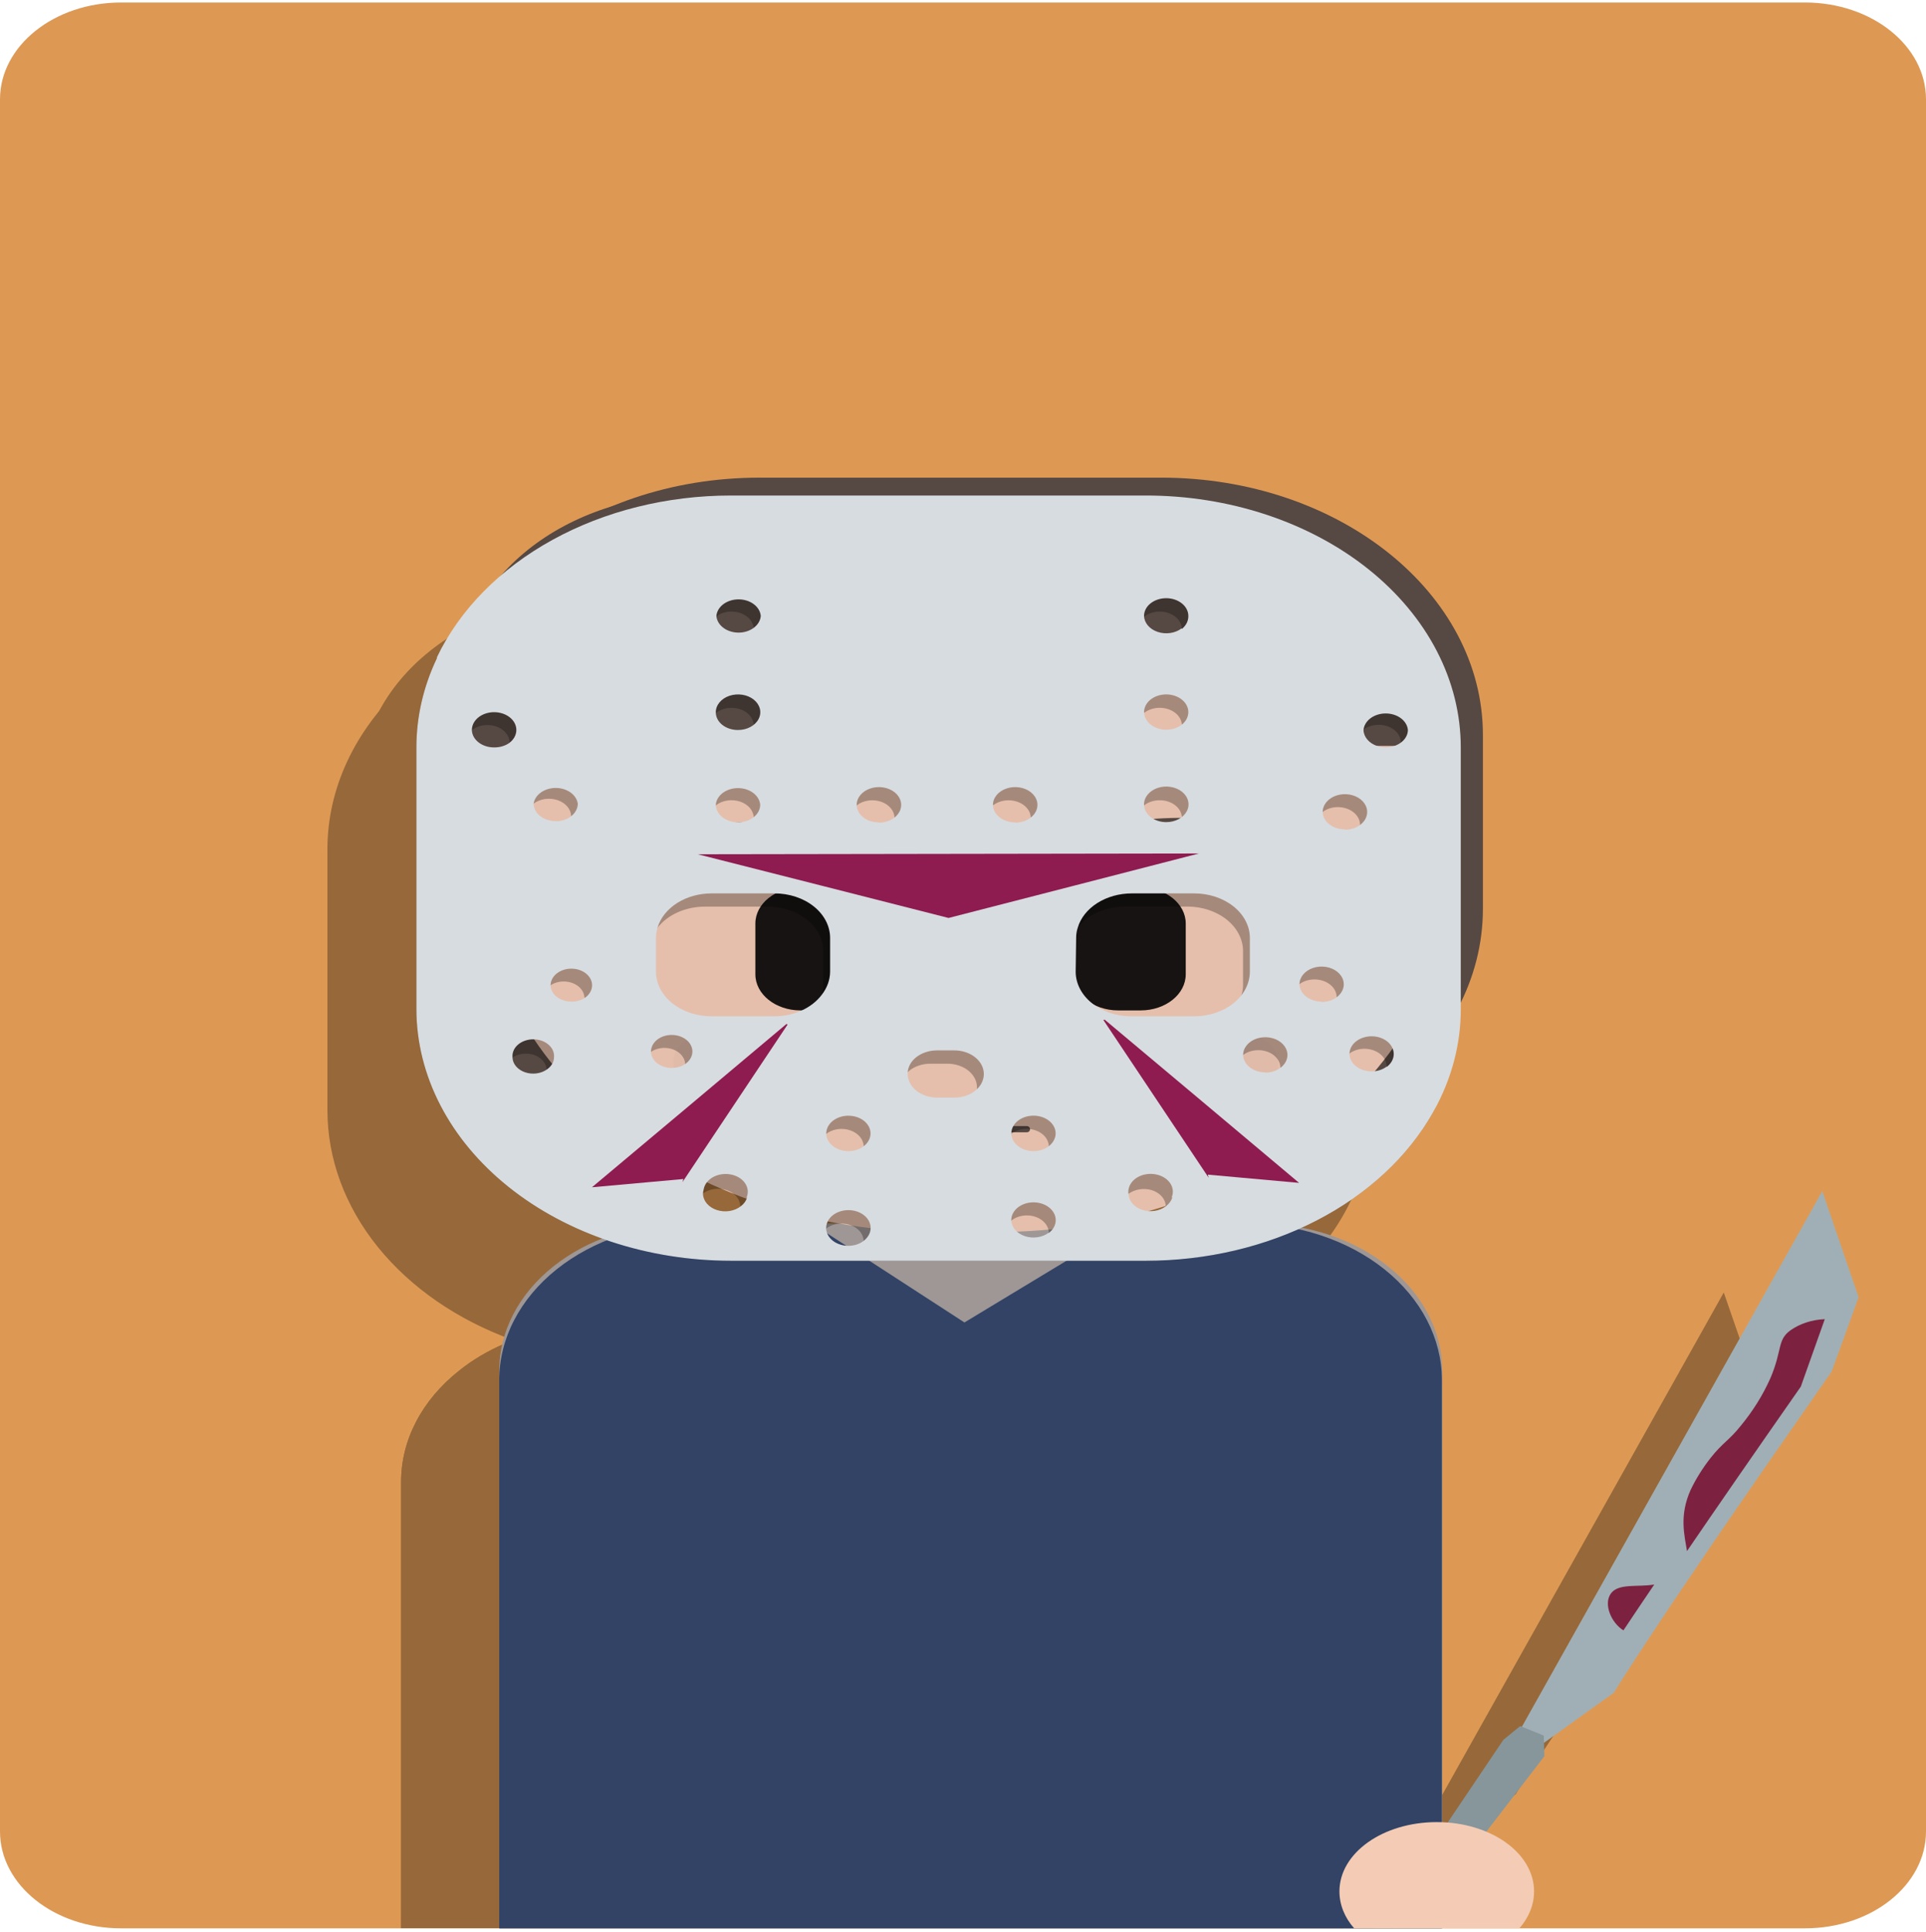 <svg width="312" height="313" viewBox="0 0 312 313" fill="none" xmlns="http://www.w3.org/2000/svg">
<g clip-path="url(#clip0_1305_228)">
<path d="M292.391 0.404H19.609C8.779 0.404 0 7.428 0 16.092V296.717C0 305.381 8.779 312.404 19.609 312.404H292.391C303.221 312.404 312 305.381 312 296.717V16.092C312 7.428 303.221 0.404 292.391 0.404Z" fill="#DD9954"/>
<g opacity="0.32">
<path d="M217.682 240.02V312.404H64.974V240.02C64.978 236.685 65.806 233.383 67.413 230.305C69.019 227.227 71.372 224.434 74.334 222.087C76.49 220.35 78.955 218.878 81.65 217.719C82.134 217.506 82.633 217.294 83.21 217.107C83.62 216.933 84.042 216.779 84.474 216.645C88.37 215.318 92.563 214.638 96.798 214.649H185.952C189.169 214.642 192.369 215.033 195.437 215.809C196.408 216.043 197.361 216.322 198.292 216.645C199.244 216.958 200.171 217.316 201.068 217.719C206.089 219.897 210.283 223.118 213.207 227.043C216.131 230.968 217.677 235.451 217.682 240.02Z" fill="black"/>
<path d="M217.682 240.02V312.404H64.974V240.02C64.978 236.685 65.806 233.383 67.413 230.305C69.019 227.227 71.372 224.434 74.334 222.087C76.49 220.35 78.955 218.878 81.65 217.719C82.134 217.506 82.633 217.294 83.21 217.107C83.62 216.933 84.042 216.779 84.474 216.645C88.37 215.318 92.563 214.638 96.798 214.649H115.612L116.922 215.497L124.925 220.689L140.306 230.673L156.858 220.689L164.346 216.159L166.858 214.649H185.952C189.169 214.642 192.369 215.033 195.437 215.809C196.408 216.043 197.361 216.322 198.292 216.645C199.244 216.958 200.171 217.316 201.068 217.719C206.089 219.897 210.283 223.118 213.207 227.043C216.131 230.968 217.677 235.451 217.682 240.02Z" fill="black"/>
<path d="M172.193 93.792H107.156C78.363 93.792 55.021 112.466 55.021 135.5V163.618C55.021 186.653 78.363 205.326 107.156 205.326H172.193C200.986 205.326 224.328 186.653 224.328 163.618V135.5C224.328 112.466 200.986 93.792 172.193 93.792Z" fill="black"/>
<path d="M116.314 100.432H164.954C179.435 100.432 193.323 105.034 203.562 113.225C213.802 121.417 219.554 132.527 219.554 144.112V156.716C219.554 172.442 211.746 187.523 197.846 198.643C183.947 209.762 165.095 216.009 145.439 216.009H135.907C116.251 216.009 97.399 209.762 83.5 198.643C69.6 187.523 61.792 172.442 61.792 156.716V144.112C61.792 132.538 67.533 121.437 77.756 113.247C87.979 105.057 101.846 100.448 116.314 100.432Z" fill="black"/>
<path d="M117.421 160.186H113.771C109.739 160.186 106.47 162.801 106.47 166.026V174.263C106.47 177.489 109.739 180.104 113.771 180.104H117.421C121.453 180.104 124.722 177.489 124.722 174.263V166.026C124.722 162.801 121.453 160.186 117.421 160.186Z" fill="black"/>
<path d="M168.87 160.186H165.22C161.187 160.186 157.919 162.801 157.919 166.026V174.263C157.919 177.489 161.187 180.104 165.22 180.104H168.87C172.902 180.104 176.171 177.489 176.171 174.263V166.026C176.171 162.801 172.902 160.186 168.87 160.186Z" fill="black"/>
<path d="M111.088 184.085H98.545C95.59 184.085 93.194 186.002 93.194 188.366V190.425C93.194 192.789 95.59 194.706 98.545 194.706H111.088C114.043 194.706 116.438 192.789 116.438 190.425V188.366C116.438 186.002 114.043 184.085 111.088 184.085Z" fill="black"/>
<path d="M185.78 184.085H173.238C170.283 184.085 167.887 186.002 167.887 188.366V190.425C167.887 192.789 170.283 194.706 173.238 194.706H185.78C188.736 194.706 191.131 192.789 191.131 190.425V188.366C191.131 186.002 188.736 184.085 185.78 184.085Z" fill="black"/>
<path d="M116.438 154.208C113.151 153.726 109.812 153.504 106.47 153.546C103.686 153.592 100.911 153.813 98.171 154.208C97.545 154.168 96.961 153.941 96.535 153.572C96.109 153.203 95.872 152.72 95.872 152.217C95.872 151.715 96.109 151.231 96.535 150.862C96.961 150.493 97.545 150.266 98.171 150.227C101.458 149.744 104.797 149.523 108.139 149.565C110.924 149.599 113.7 149.821 116.438 150.227C117.064 150.266 117.648 150.493 118.075 150.862C118.501 151.231 118.737 151.715 118.737 152.217C118.737 152.72 118.501 153.203 118.075 153.572C117.648 153.941 117.064 154.168 116.438 154.208Z" fill="black"/>
<path d="M184.61 153.571C181.323 153.089 177.984 152.868 174.642 152.91C171.857 152.943 169.081 153.165 166.343 153.571C165.717 153.532 165.133 153.305 164.707 152.936C164.281 152.567 164.044 152.083 164.044 151.581C164.044 151.079 164.281 150.595 164.707 150.226C165.133 149.857 165.717 149.63 166.343 149.59C169.62 149.105 172.948 148.88 176.28 148.916C179.065 148.95 181.841 149.171 184.579 149.578C185.205 149.618 185.789 149.844 186.215 150.213C186.641 150.582 186.878 151.066 186.878 151.568C186.878 152.071 186.641 152.555 186.215 152.923C185.789 153.292 185.205 153.519 184.579 153.559L184.61 153.571Z" fill="black"/>
<path d="M129.324 137.572H58.328V127.251C58.341 119.077 62.41 111.241 69.641 105.465C76.872 99.689 86.674 96.447 96.892 96.45H167.872V106.771C167.859 114.944 163.792 122.778 156.565 128.553C149.337 134.328 139.539 137.572 129.324 137.572Z" fill="black"/>
<path d="M163.8 96.101H179.072C189.296 96.101 199.101 99.35 206.33 105.133C213.559 110.917 217.62 118.76 217.62 126.939V137.26H202.348C192.138 137.26 182.345 134.02 175.118 128.25C167.891 122.48 163.821 114.652 163.8 106.484V96.101Z" fill="black"/>
<path d="M214.016 115.383C209.395 109.663 203.056 104.961 195.578 101.707C188.101 98.452 179.723 96.748 171.21 96.75H104.13C93.986 96.731 84.068 99.148 75.66 103.689C71.844 105.753 68.388 108.212 65.38 111.002C57.422 118.386 53.043 127.81 53.04 137.56V179.867C53.042 187.727 55.877 195.419 61.206 202.022C66.536 208.625 74.132 213.859 83.086 217.095C89.678 219.463 96.825 220.684 104.052 220.676H171.21C177.911 220.681 184.547 219.629 190.739 217.58C196.931 215.531 202.557 212.525 207.295 208.735C212.033 204.944 215.79 200.443 218.351 195.49C220.913 190.536 222.228 185.227 222.222 179.867V137.56C222.244 129.686 219.392 121.978 214.016 115.383ZM211.427 187.118C211.43 187.686 211.222 188.243 210.829 188.717C210.436 189.191 209.875 189.561 209.219 189.78C208.563 189.998 207.84 190.056 207.143 189.946C206.445 189.836 205.804 189.562 205.302 189.16C204.799 188.758 204.457 188.245 204.319 187.687C204.181 187.129 204.253 186.551 204.527 186.026C204.8 185.501 205.263 185.053 205.855 184.738C206.448 184.424 207.143 184.257 207.854 184.26C208.23 184.261 208.604 184.307 208.962 184.397C209.678 184.586 210.302 184.95 210.744 185.439C211.186 185.927 211.425 186.515 211.427 187.118ZM168.558 209.107C168.78 208.365 169.362 207.723 170.175 207.323C170.988 206.923 171.966 206.797 172.895 206.973C173.621 207.108 174.276 207.421 174.768 207.869C175.26 208.317 175.565 208.876 175.64 209.469C175.717 209.799 175.717 210.138 175.64 210.468C175.532 210.835 175.334 211.182 175.059 211.488C174.783 211.794 174.434 212.053 174.033 212.252C173.632 212.45 173.185 212.583 172.72 212.643C172.254 212.703 171.778 212.689 171.319 212.602C170.584 212.46 169.92 212.143 169.416 211.691C169.024 211.347 168.741 210.933 168.592 210.483C168.443 210.033 168.431 209.562 168.558 209.107ZM64.896 131.844C65.172 131.793 65.455 131.768 65.738 131.769C66.645 131.775 67.514 132.058 68.169 132.56C68.823 133.062 69.213 133.745 69.259 134.469C69.305 135.194 69.004 135.905 68.417 136.457C67.83 137.01 67.001 137.362 66.1 137.442C65.199 137.522 64.294 137.324 63.569 136.888C62.845 136.452 62.356 135.811 62.202 135.097C62.048 134.382 62.241 133.647 62.742 133.043C63.243 132.438 64.013 132.009 64.896 131.844ZM108.872 116.219C108.872 116.786 108.662 117.34 108.269 117.812C107.875 118.284 107.316 118.652 106.661 118.869C106.006 119.087 105.286 119.145 104.59 119.035C103.895 118.925 103.255 118.653 102.753 118.253C102.25 117.853 101.907 117.342 101.767 116.786C101.627 116.23 101.696 115.654 101.965 115.129C102.234 114.604 102.692 114.155 103.28 113.838C103.868 113.521 104.56 113.351 105.269 113.348C106.222 113.348 107.136 113.65 107.811 114.188C108.487 114.726 108.868 115.456 108.872 116.219ZM105.269 128.948C105.979 128.946 106.674 129.112 107.266 129.426C107.859 129.74 108.321 130.187 108.595 130.712C108.869 131.236 108.942 131.813 108.805 132.371C108.669 132.929 108.328 133.441 107.827 133.844C107.326 134.247 106.687 134.521 105.99 134.633C105.294 134.745 104.571 134.689 103.915 134.472C103.258 134.255 102.697 133.887 102.302 133.415C101.907 132.942 101.696 132.387 101.696 131.819C101.696 131.06 102.072 130.331 102.742 129.794C103.411 129.256 104.32 128.952 105.269 128.948ZM174.72 113.348C175.433 113.348 176.131 113.518 176.724 113.835C177.317 114.152 177.778 114.603 178.051 115.131C178.323 115.658 178.393 116.239 178.253 116.798C178.113 117.358 177.768 117.872 177.263 118.274C176.757 118.677 176.113 118.95 175.413 119.06C174.713 119.17 173.988 119.111 173.33 118.891C172.672 118.671 172.11 118.3 171.716 117.824C171.322 117.348 171.113 116.79 171.116 116.219C171.121 115.456 171.502 114.726 172.177 114.188C172.853 113.65 173.767 113.348 174.72 113.348ZM156.64 200.708C156.42 201.45 155.842 202.091 155.031 202.491C154.221 202.892 153.245 203.018 152.318 202.842C151.392 202.667 150.59 202.204 150.09 201.556C149.589 200.908 149.432 200.127 149.651 199.386C149.872 198.644 150.453 198.003 151.264 197.604C152.076 197.205 153.053 197.081 153.98 197.258C154.907 197.435 155.707 197.899 156.206 198.549C156.705 199.198 156.861 199.979 156.64 200.721V200.708ZM78.406 173.315C79.067 173.351 79.701 173.543 80.227 173.866C80.752 174.19 81.146 174.632 81.358 175.135C81.57 175.637 81.591 176.179 81.418 176.692C81.245 177.204 80.885 177.664 80.386 178.013C79.886 178.362 79.268 178.585 78.611 178.653C77.953 178.721 77.284 178.632 76.69 178.396C76.096 178.16 75.602 177.789 75.271 177.329C74.941 176.869 74.788 176.34 74.833 175.811C74.893 175.101 75.303 174.439 75.973 173.971C76.643 173.503 77.518 173.267 78.406 173.315ZM72.166 146.583C72.166 146.014 72.376 145.459 72.771 144.987C73.166 144.514 73.728 144.146 74.384 143.93C75.041 143.713 75.763 143.657 76.459 143.768C77.156 143.88 77.795 144.155 78.296 144.557C78.797 144.96 79.138 145.473 79.275 146.03C79.411 146.588 79.338 147.165 79.064 147.69C78.79 148.214 78.328 148.661 77.736 148.975C77.144 149.289 76.448 149.456 75.738 149.453C75.264 149.456 74.794 149.385 74.355 149.242C73.916 149.099 73.517 148.888 73.181 148.621C72.844 148.354 72.577 148.037 72.395 147.687C72.213 147.337 72.119 146.962 72.119 146.583H72.166ZM97.812 186.756C97.812 187.36 97.559 187.947 97.093 188.422C96.626 188.898 95.974 189.234 95.24 189.377C94.506 189.52 93.733 189.461 93.046 189.211C92.359 188.961 91.796 188.533 91.449 187.996C91.102 187.459 90.991 186.845 91.133 186.251C91.275 185.657 91.662 185.119 92.232 184.723C92.802 184.327 93.522 184.095 94.277 184.065C95.031 184.036 95.776 184.21 96.392 184.559C96.832 184.807 97.19 185.137 97.437 185.519C97.684 185.901 97.813 186.325 97.812 186.756ZM111.119 181.065H100.963C98.576 181.065 96.285 180.309 94.593 178.962C92.9 177.615 91.943 175.786 91.931 173.876V168.41C91.931 166.494 92.882 164.656 94.576 163.301C96.27 161.946 98.568 161.184 100.963 161.184H111.119C113.5 161.194 115.78 161.954 117.465 163.3C119.15 164.645 120.104 166.468 120.12 168.373V173.876C120.112 175.146 119.685 176.392 118.883 177.488C118.08 178.583 116.93 179.49 115.549 180.116C114.203 180.739 112.674 181.066 111.119 181.065ZM101.759 146.82C101.767 146.291 101.958 145.775 102.309 145.328C102.661 144.881 103.16 144.52 103.752 144.285C104.344 144.05 105.005 143.95 105.663 143.997C106.321 144.044 106.95 144.234 107.481 144.549C108.012 144.863 108.424 145.289 108.672 145.778C108.92 146.268 108.994 146.803 108.886 147.324C108.779 147.846 108.493 148.333 108.061 148.733C107.629 149.133 107.068 149.429 106.439 149.59C106.118 149.656 105.787 149.689 105.456 149.69C105.217 149.704 104.977 149.704 104.738 149.69C103.886 149.583 103.11 149.234 102.551 148.707C101.993 148.18 101.69 147.51 101.696 146.82H101.759ZM171.116 146.82C171.177 146.09 171.582 145.405 172.249 144.905C172.917 144.405 173.798 144.126 174.712 144.126C175.627 144.126 176.507 144.405 177.175 144.905C177.843 145.405 178.248 146.09 178.308 146.82C178.311 147.218 178.208 147.611 178.006 147.975C177.805 148.339 177.509 148.664 177.138 148.929C176.486 149.424 175.619 149.697 174.72 149.69C173.861 149.698 173.029 149.454 172.38 149.004C171.971 148.741 171.64 148.408 171.411 148.031C171.182 147.653 171.06 147.24 171.054 146.82H171.116ZM171.116 131.844C171.113 131.273 171.322 130.714 171.716 130.239C172.11 129.763 172.672 129.392 173.33 129.171C173.988 128.951 174.713 128.892 175.413 129.002C176.113 129.112 176.757 129.386 177.263 129.788C177.768 130.191 178.113 130.705 178.253 131.264C178.393 131.824 178.323 132.404 178.051 132.932C177.778 133.459 177.317 133.91 176.724 134.227C176.131 134.545 175.433 134.714 174.72 134.714C174.24 134.723 173.762 134.654 173.316 134.512C172.869 134.37 172.463 134.157 172.121 133.887C171.779 133.617 171.509 133.295 171.325 132.94C171.142 132.584 171.05 132.203 171.054 131.819L171.116 131.844ZM150.166 149.69C149.456 149.69 148.762 149.522 148.172 149.206C147.582 148.891 147.122 148.443 146.851 147.918C146.579 147.394 146.508 146.817 146.647 146.26C146.785 145.703 147.127 145.192 147.629 144.79C148.13 144.389 148.77 144.115 149.466 144.005C150.162 143.894 150.883 143.951 151.539 144.168C152.194 144.385 152.755 144.753 153.149 145.225C153.543 145.697 153.754 146.252 153.754 146.82C153.756 147.197 153.664 147.571 153.485 147.92C153.305 148.269 153.041 148.586 152.707 148.853C152.374 149.12 151.977 149.331 151.541 149.475C151.105 149.619 150.637 149.692 150.166 149.69ZM131.68 146.82C131.68 147.387 131.469 147.942 131.075 148.414C130.681 148.886 130.12 149.254 129.465 149.472C128.809 149.689 128.088 149.746 127.392 149.635C126.696 149.524 126.056 149.251 125.555 148.849C125.053 148.448 124.711 147.937 124.573 147.38C124.434 146.823 124.505 146.246 124.777 145.721C125.048 145.197 125.508 144.749 126.098 144.433C126.688 144.118 127.382 143.949 128.092 143.949C128.563 143.948 129.031 144.021 129.467 144.164C129.903 144.308 130.3 144.52 130.633 144.786C130.967 145.053 131.231 145.37 131.411 145.719C131.59 146.068 131.682 146.442 131.68 146.82ZM119.605 199.373C119.767 198.817 120.132 198.312 120.653 197.922C121.174 197.532 121.829 197.274 122.533 197.182C123.238 197.09 123.96 197.167 124.61 197.404C125.259 197.641 125.806 198.027 126.181 198.513C126.556 198.998 126.742 199.563 126.716 200.133C126.69 200.704 126.452 201.255 126.033 201.718C125.615 202.18 125.034 202.533 124.364 202.731C123.695 202.929 122.967 202.963 122.273 202.83C121.813 202.745 121.378 202.588 120.995 202.367C120.611 202.147 120.286 201.868 120.037 201.547C119.789 201.225 119.623 200.868 119.549 200.495C119.475 200.121 119.494 199.74 119.605 199.373ZM134.16 187.704C135.064 186.995 136.279 186.596 137.545 186.594H140.322C141.584 186.6 142.792 187.005 143.683 187.72C144.574 188.435 145.076 189.403 145.08 190.412C145.08 191.429 144.575 192.403 143.677 193.122C142.779 193.84 141.561 194.244 140.291 194.244H137.483C136.545 194.228 135.633 193.993 134.86 193.567C134.087 193.141 133.486 192.544 133.133 191.848C132.78 191.153 132.689 190.39 132.871 189.653C133.054 188.917 133.502 188.239 134.16 187.704ZM159.978 173.876V168.41C159.982 166.495 160.935 164.659 162.628 163.304C164.321 161.95 166.616 161.188 169.01 161.184H179.166C181.56 161.188 183.855 161.95 185.548 163.304C187.241 164.659 188.194 166.495 188.198 168.41V173.876C188.198 175.793 187.247 177.631 185.553 178.986C183.859 180.341 181.562 181.102 179.166 181.102H169.01C167.357 181.106 165.736 180.738 164.33 180.042C163.002 179.402 161.902 178.498 161.14 177.417C160.377 176.337 159.977 175.117 159.978 173.876ZM187.028 187.317C187.02 186.848 187.158 186.383 187.43 185.967C187.703 185.551 188.101 185.196 188.588 184.934C189.166 184.614 189.852 184.444 190.554 184.447C191.467 184.441 192.349 184.714 193.019 185.21C193.689 185.707 194.098 186.388 194.161 187.117C194.225 187.846 193.939 188.567 193.361 189.133C192.784 189.698 191.958 190.067 191.053 190.163H190.554C189.611 190.15 188.712 189.84 188.052 189.3C187.392 188.761 187.024 188.035 187.028 187.28V187.317ZM196.186 175.861C196.189 175.295 196.401 174.744 196.796 174.275C197.191 173.806 197.751 173.442 198.405 173.228C199.059 173.014 199.778 172.96 200.47 173.073C201.163 173.185 201.798 173.46 202.295 173.861C202.792 174.263 203.13 174.773 203.265 175.328C203.4 175.883 203.326 176.457 203.052 176.978C202.779 177.5 202.319 177.944 201.73 178.256C201.141 178.568 200.449 178.734 199.742 178.731C199.269 178.73 198.801 178.653 198.366 178.505C197.93 178.358 197.535 178.143 197.204 177.872C196.873 177.602 196.613 177.281 196.438 176.929C196.263 176.578 196.177 176.202 196.186 175.823V175.861ZM199.914 147.955C199.908 147.384 200.114 146.823 200.507 146.346C200.9 145.868 201.462 145.495 202.12 145.273C202.779 145.051 203.506 144.991 204.207 145.101C204.909 145.21 205.554 145.484 206.06 145.888C206.567 146.291 206.912 146.806 207.051 147.367C207.191 147.927 207.12 148.509 206.845 149.037C206.571 149.565 206.107 150.015 205.512 150.332C204.916 150.648 204.217 150.816 203.502 150.813C203.028 150.813 202.559 150.738 202.122 150.593C201.684 150.447 201.287 150.233 200.954 149.964C200.62 149.695 200.357 149.375 200.178 149.024C200 148.673 199.91 148.297 199.914 147.918V147.955ZM206.56 134.677C206.556 134.158 206.728 133.648 207.058 133.202C207.388 132.755 207.863 132.388 208.432 132.14C209.002 131.892 209.645 131.772 210.293 131.793C210.941 131.814 211.569 131.975 212.112 132.259C212.654 132.543 213.091 132.94 213.374 133.406C213.658 133.873 213.778 134.392 213.722 134.909C213.666 135.425 213.436 135.921 213.057 136.341C212.678 136.762 212.163 137.092 211.567 137.298C211.117 137.454 210.631 137.534 210.14 137.534C209.649 137.534 209.163 137.454 208.712 137.298C208.066 137.074 207.517 136.702 207.134 136.229C206.751 135.756 206.551 135.203 206.56 134.639V134.677ZM68.64 187.679C68.64 186.966 68.993 186.283 69.621 185.778C70.25 185.272 71.103 184.987 71.994 184.984C72.248 184.965 72.504 184.965 72.758 184.984C73.5 185.124 74.16 185.46 74.633 185.938C75.106 186.416 75.363 187.007 75.364 187.617C75.362 187.806 75.335 187.994 75.286 188.178C75.125 188.837 74.662 189.424 73.987 189.823C73.313 190.222 72.475 190.404 71.641 190.334C70.807 190.263 70.036 189.945 69.48 189.442C68.924 188.939 68.625 188.288 68.64 187.617V187.679ZM106.642 210.43C106.422 211.172 105.844 211.813 105.033 212.213C104.223 212.614 103.247 212.74 102.32 212.564C101.394 212.389 100.592 211.926 100.092 211.278C99.591 210.63 99.433 209.849 99.653 209.107C99.85 208.445 100.33 207.858 101.01 207.448C101.428 207.201 101.909 207.031 102.418 206.949C102.928 206.867 103.453 206.875 103.958 206.973C104.769 207.123 105.489 207.494 105.996 208.023C106.503 208.551 106.764 209.203 106.735 209.869C106.735 210.057 106.719 210.244 106.688 210.43H106.642ZM123.053 218.243C122.579 218.244 122.109 218.171 121.671 218.027C121.233 217.882 120.835 217.67 120.5 217.402C120.165 217.134 119.9 216.816 119.719 216.465C119.539 216.115 119.447 215.739 119.449 215.36C119.443 215.115 119.485 214.871 119.574 214.636C119.697 214.339 119.882 214.061 120.12 213.812C120.504 213.352 121.046 212.991 121.681 212.77C122.315 212.55 123.016 212.48 123.698 212.57C124.381 212.659 125.017 212.904 125.531 213.275C126.044 213.646 126.413 214.127 126.594 214.661C126.643 214.774 126.675 214.891 126.688 215.01C126.696 215.135 126.696 215.26 126.688 215.385C126.683 216.144 126.304 216.871 125.631 217.406C124.959 217.942 124.049 218.243 123.1 218.243H123.053ZM153.036 216.92C152.408 216.927 151.789 216.801 151.242 216.556C150.694 216.31 150.237 215.954 149.916 215.522C149.702 215.25 149.549 214.95 149.464 214.636C149.448 214.437 149.448 214.237 149.464 214.037C149.464 213.276 149.842 212.546 150.515 212.007C151.187 211.469 152.1 211.167 153.052 211.167C154.003 211.167 154.916 211.469 155.589 212.007C156.262 212.546 156.64 213.276 156.64 214.037C156.655 214.237 156.655 214.437 156.64 214.636C156.467 215.287 156.019 215.869 155.37 216.285C154.722 216.702 153.914 216.926 153.083 216.92H153.036Z" fill="black"/>
<path d="M98.701 154.819L139.292 154.757L179.884 154.695L159.604 159.911L139.324 165.14L119.012 159.974L98.701 154.819Z" fill="black"/>
<path d="M81.557 208.77L97.313 195.542L113.053 182.325L113.256 182.388L96.221 207.934L96.361 207.435L81.557 208.77Z" fill="black"/>
<path d="M196.108 208.047L180.367 194.83L164.611 181.602L164.408 181.676L181.459 207.223L181.319 206.724L196.108 208.047Z" fill="black"/>
<path d="M285.184 226.579L284.903 227.366L280.831 238.598C273 250.004 266.76 258.928 261.877 266.004L258.102 271.57C256.09 274.515 254.389 277.049 252.97 279.208C247.057 288.068 245.544 290.664 245.544 290.664L235.654 297.753L234.234 298.776L225.763 304.842L230.646 296.106L279.24 209.395L285.184 226.579Z" fill="black"/>
<path d="M234.281 300.948L225.467 312.404H218.135L218.65 311.631L227.635 298.289L230.381 296.056L230.63 296.168L234.187 297.603L234.218 298.776L234.281 300.948Z" fill="black"/>
<path d="M222.799 312.404H210.881C212.789 311.843 214.807 311.56 216.84 311.568H217.682H218.65C220.071 311.709 221.465 311.99 222.799 312.404Z" fill="black"/>
<path d="M258.102 271.57C256.09 274.515 254.389 277.049 252.97 279.208C250.895 277.96 249.616 274.777 250.879 273.055C252.143 271.333 255.325 272.032 258.102 271.57Z" fill="black"/>
<path d="M284.903 227.366L280.831 238.598C273 250.004 266.76 258.928 261.877 266.004C261.487 263.433 260.551 260.113 262.486 255.795C263.392 253.947 264.504 252.168 265.808 250.479C267.836 247.87 268.928 247.583 270.785 245.175C272.862 242.695 274.539 240.016 275.777 237.2C277.789 232.483 276.884 230.873 279.084 229.238C280.701 228.103 282.754 227.443 284.903 227.366Z" fill="black"/>
</g>
<path d="M110.76 198.212H203.83C211.736 198.212 219.319 200.725 224.91 205.198C230.5 209.67 233.641 215.737 233.641 222.062V312.404H80.87V222.062C80.87 218.925 81.644 215.818 83.147 212.921C84.65 210.023 86.853 207.391 89.63 205.176C92.406 202.96 95.702 201.205 99.328 200.01C102.954 198.815 106.839 198.204 110.76 198.212Z" fill="#9E9795"/>
<path d="M233.579 223.584V312.404H80.87V223.584C80.874 216.854 84.219 210.401 90.169 205.643C96.12 200.885 104.188 198.212 112.601 198.212H131.508L132.834 199.061L156.234 214.249L180.258 199.722L182.77 198.212H201.864C210.274 198.216 218.338 200.89 224.285 205.647C230.232 210.405 233.575 216.856 233.579 223.584Z" fill="#324366"/>
<path d="M188.089 77.381H123.053C94.259 77.381 70.918 96.054 70.918 119.089V147.207C70.918 170.241 94.259 188.915 123.053 188.915H188.089C216.883 188.915 240.224 170.241 240.224 147.207V119.089C240.224 96.054 216.883 77.381 188.089 77.381Z" fill="#564842"/>
<path d="M132.226 84.02H180.866C195.347 84.02 209.235 88.622 219.474 96.814C229.714 105.006 235.466 116.116 235.466 127.7V140.305C235.466 156.031 227.658 171.112 213.758 182.231C199.859 193.351 181.007 199.598 161.351 199.598H151.804C142.065 199.598 132.423 198.062 123.426 195.08C114.43 192.097 106.257 187.725 99.374 182.214C92.491 176.703 87.033 170.16 83.312 162.961C79.591 155.761 77.68 148.046 77.688 140.255V127.7C77.688 116.124 83.432 105.022 93.658 96.832C103.884 88.641 117.756 84.034 132.226 84.02Z" fill="#E5BFAC"/>
<path d="M133.318 143.775H129.667C125.635 143.775 122.366 146.39 122.366 149.615V157.852C122.366 161.078 125.635 163.693 129.667 163.693H133.318C137.35 163.693 140.618 161.078 140.618 157.852V149.615C140.618 146.39 137.35 143.775 133.318 143.775Z" fill="#161312"/>
<path d="M184.782 143.775H181.132C177.099 143.775 173.831 146.39 173.831 149.615V157.852C173.831 161.078 177.099 163.693 181.132 163.693H184.782C188.814 163.693 192.083 161.078 192.083 157.852V149.615C192.083 146.39 188.814 143.775 184.782 143.775Z" fill="#161312"/>
<path d="M126.984 167.674H114.442C111.486 167.674 109.091 169.59 109.091 171.954V174.014C109.091 176.378 111.486 178.294 114.442 178.294H126.984C129.939 178.294 132.335 176.378 132.335 174.014V171.954C132.335 169.59 129.939 167.674 126.984 167.674Z" fill="#E0BBA9"/>
<path d="M201.677 167.674H189.134C186.179 167.674 183.784 169.59 183.784 171.954V174.014C183.784 176.378 186.179 178.294 189.134 178.294H201.677C204.632 178.294 207.028 176.378 207.028 174.014V171.954C207.028 169.59 204.632 167.674 201.677 167.674Z" fill="#E0BBA9"/>
<path d="M148.091 182.937H166.358" stroke="#564842" stroke-miterlimit="10" stroke-linecap="round"/>
<path d="M132.335 137.797C129.049 137.302 125.709 137.08 122.366 137.135C119.582 137.169 116.805 137.39 114.067 137.797C113.441 137.757 112.857 137.53 112.431 137.161C112.005 136.792 111.768 136.308 111.768 135.806C111.768 135.304 112.005 134.82 112.431 134.451C112.857 134.082 113.441 133.855 114.067 133.816C117.353 133.322 120.693 133.096 124.036 133.142C126.82 133.185 129.596 133.41 132.335 133.816C132.961 133.855 133.545 134.082 133.971 134.451C134.397 134.82 134.634 135.304 134.634 135.806C134.634 136.308 134.397 136.792 133.971 137.161C133.545 137.53 132.961 137.757 132.335 137.797Z" fill="#564842"/>
<path d="M200.507 137.148C197.219 136.665 193.88 136.444 190.538 136.486C187.755 136.532 184.98 136.753 182.239 137.148C181.613 137.108 181.029 136.881 180.603 136.512C180.177 136.143 179.94 135.66 179.94 135.157C179.94 134.655 180.177 134.171 180.603 133.802C181.029 133.433 181.613 133.206 182.239 133.167C185.527 132.684 188.866 132.463 192.208 132.505C194.992 132.539 197.769 132.76 200.507 133.167C201.133 133.206 201.717 133.433 202.143 133.802C202.569 134.171 202.806 134.655 202.806 135.157C202.806 135.66 202.569 136.143 202.143 136.512C201.717 136.881 201.133 137.108 200.507 137.148Z" fill="#564842"/>
<path d="M145.236 121.198H74.24V110.877C74.238 106.827 75.234 102.815 77.17 99.072C79.106 95.329 81.945 91.928 85.525 89.064C89.105 86.199 93.355 83.926 98.033 82.376C102.711 80.825 107.725 80.027 112.788 80.027H183.784V90.348C183.786 94.399 182.79 98.41 180.854 102.153C178.918 105.896 176.078 109.297 172.499 112.162C168.919 115.027 164.669 117.299 159.991 118.85C155.313 120.4 150.299 121.198 145.236 121.198Z" fill="#564842"/>
<path d="M179.759 79.677H195C200.062 79.677 205.075 80.475 209.752 82.025C214.428 83.575 218.678 85.846 222.257 88.71C225.837 91.573 228.676 94.973 230.613 98.714C232.551 102.456 233.548 106.466 233.548 110.515V120.836H218.275C208.052 120.836 198.247 117.587 191.018 111.804C183.789 106.021 179.728 98.177 179.728 89.998V79.677H179.759Z" fill="#564842"/>
<g opacity="0.28">
<path d="M184.439 82.473H117.265C107.45 82.473 97.844 84.739 89.598 88.998C81.352 93.257 74.817 99.328 70.777 106.484C70.771 106.534 70.771 106.584 70.777 106.634C68.571 111.265 67.445 116.18 67.454 121.136V163.456C67.459 174.275 72.833 184.65 82.395 192.3C91.958 199.95 104.927 204.249 118.451 204.253H185.624C195.441 204.252 205.049 201.986 213.298 197.727C221.546 193.468 228.084 187.397 232.128 180.241C232.161 180.194 232.187 180.143 232.206 180.091C234.412 175.461 235.539 170.545 235.529 165.59V123.27C235.527 117.907 234.203 112.596 231.634 107.642C229.064 102.688 225.3 98.188 220.555 94.399C215.81 90.61 210.178 87.607 203.981 85.56C197.784 83.514 191.143 82.465 184.439 82.473ZM214.25 131.557C214.911 131.044 215.795 130.758 216.715 130.758C217.658 130.758 218.563 131.053 219.236 131.58C219.91 132.107 220.298 132.825 220.319 133.578C220.319 134.053 220.173 134.521 219.892 134.939C219.611 135.357 219.205 135.713 218.71 135.975C218.214 136.237 217.646 136.397 217.055 136.44C216.464 136.482 215.868 136.407 215.323 136.221C214.777 136.035 214.297 135.743 213.927 135.372C213.556 135.001 213.307 134.562 213.201 134.095C213.094 133.628 213.135 133.147 213.318 132.695C213.501 132.243 213.822 131.835 214.25 131.507V131.557ZM203.845 170.132C204.781 170.135 205.678 170.431 206.345 170.955C207.012 171.48 207.397 172.192 207.418 172.94V173.003C207.418 173.571 207.207 174.126 206.812 174.599C206.417 175.071 205.856 175.439 205.199 175.656C204.543 175.873 203.82 175.929 203.124 175.817C202.427 175.705 201.788 175.431 201.287 175.028C200.786 174.625 200.445 174.113 200.309 173.555C200.172 172.997 200.245 172.42 200.519 171.896C200.793 171.371 201.256 170.924 201.848 170.61C202.44 170.296 203.135 170.13 203.845 170.132ZM167.123 182.962C167.899 183.106 168.594 183.453 169.097 183.948C169.6 184.443 169.882 185.057 169.9 185.695C169.914 185.939 169.883 186.183 169.806 186.419C169.587 187.16 169.008 187.802 168.198 188.202C167.387 188.602 166.412 188.728 165.485 188.553C164.558 188.377 163.756 187.915 163.256 187.266C162.756 186.618 162.598 185.837 162.817 185.096C162.97 184.555 163.324 184.063 163.831 183.686C164.258 183.351 164.784 183.109 165.36 182.982C165.936 182.855 166.542 182.848 167.123 182.962ZM185.39 99.858C186.063 99.353 186.949 99.072 187.871 99.071C188.812 99.071 189.715 99.367 190.386 99.894C191.057 100.422 191.442 101.139 191.459 101.892C191.463 102.371 191.317 102.843 191.036 103.265C190.755 103.688 190.347 104.048 189.848 104.313C189.349 104.577 188.776 104.739 188.18 104.782C187.584 104.825 186.984 104.749 186.434 104.56C185.884 104.371 185.401 104.075 185.03 103.7C184.658 103.324 184.41 102.881 184.306 102.409C184.202 101.938 184.247 101.453 184.437 100.999C184.626 100.544 184.954 100.135 185.39 99.808V99.858ZM185.39 115.458C186.063 114.953 186.949 114.672 187.871 114.671C188.809 114.671 189.71 114.965 190.381 115.49C191.051 116.015 191.438 116.729 191.459 117.479C191.463 117.958 191.317 118.43 191.036 118.853C190.755 119.275 190.347 119.635 189.848 119.9C189.349 120.165 188.776 120.326 188.18 120.369C187.584 120.412 186.984 120.336 186.434 120.147C185.884 119.958 185.401 119.663 185.03 119.287C184.658 118.912 184.41 118.468 184.306 117.997C184.202 117.525 184.247 117.04 184.437 116.586C184.626 116.132 184.954 115.723 185.39 115.395V115.458ZM185.39 130.434C186.063 129.929 186.949 129.648 187.871 129.647C188.809 129.647 189.71 129.941 190.381 130.466C191.051 130.991 191.438 131.705 191.459 132.455C191.399 133.185 190.994 133.87 190.326 134.37C189.658 134.87 188.778 135.149 187.863 135.149C186.948 135.149 186.068 134.87 185.4 134.37C184.732 133.87 184.327 133.185 184.267 132.455C184.3 131.698 184.704 130.981 185.39 130.458V130.434ZM160.914 130.434C161.42 130.053 162.053 129.798 162.737 129.699C163.42 129.6 164.124 129.661 164.766 129.874C165.407 130.088 165.957 130.445 166.35 130.903C166.744 131.361 166.963 131.9 166.982 132.455C166.98 132.93 166.831 133.396 166.549 133.813C166.266 134.23 165.859 134.584 165.363 134.845C164.868 135.105 164.299 135.263 163.709 135.305C163.118 135.346 162.524 135.27 161.979 135.083C161.434 134.896 160.956 134.603 160.587 134.232C160.218 133.861 159.969 133.423 159.864 132.956C159.758 132.489 159.799 132.009 159.982 131.558C160.165 131.107 160.486 130.699 160.914 130.371V130.434ZM138.84 130.434C139.346 130.053 139.979 129.798 140.663 129.699C141.346 129.6 142.05 129.661 142.692 129.874C143.333 130.088 143.883 130.445 144.276 130.903C144.67 131.361 144.889 131.9 144.908 132.455C144.924 132.933 144.791 133.406 144.52 133.832C144.249 134.258 143.85 134.624 143.358 134.895C142.866 135.166 142.298 135.335 141.704 135.386C141.11 135.437 140.509 135.368 139.957 135.186C139.404 135.004 138.917 134.715 138.54 134.345C138.163 133.974 137.907 133.534 137.796 133.065C137.685 132.595 137.723 132.111 137.905 131.656C138.087 131.201 138.409 130.789 138.84 130.458V130.434ZM116.017 99.858C116.523 99.473 117.157 99.215 117.843 99.113C118.529 99.012 119.237 99.072 119.881 99.286C120.525 99.5 121.078 99.859 121.472 100.319C121.866 100.779 122.085 101.321 122.101 101.879C122.103 102.357 121.956 102.827 121.674 103.248C121.392 103.669 120.983 104.027 120.486 104.291C119.988 104.554 119.416 104.715 118.821 104.758C118.226 104.801 117.628 104.725 117.079 104.537C116.53 104.349 116.048 104.054 115.677 103.681C115.305 103.307 115.056 102.865 114.95 102.395C114.845 101.925 114.888 101.441 115.074 100.987C115.26 100.534 115.584 100.124 116.017 99.795V99.858ZM116.017 115.458C116.522 115.074 117.155 114.816 117.839 114.714C118.524 114.612 119.231 114.67 119.874 114.883C120.518 115.096 121.07 115.453 121.466 115.911C121.861 116.37 122.082 116.91 122.101 117.467V117.542C122.103 118.019 121.956 118.49 121.674 118.911C121.392 119.332 120.983 119.69 120.486 119.953C119.988 120.217 119.416 120.377 118.821 120.42C118.226 120.463 117.628 120.387 117.079 120.199C116.53 120.011 116.048 119.717 115.677 119.343C115.305 118.969 115.056 118.527 114.95 118.057C114.845 117.587 114.888 117.103 115.074 116.65C115.26 116.196 115.584 115.786 116.017 115.458ZM116.017 130.434C116.522 130.05 117.155 129.792 117.839 129.69C118.524 129.588 119.231 129.646 119.874 129.859C120.518 130.072 121.07 130.429 121.466 130.887C121.861 131.346 122.082 131.886 122.101 132.443V132.518C122.103 132.995 121.956 133.466 121.674 133.887C121.392 134.308 120.983 134.666 120.486 134.929C119.988 135.193 119.416 135.353 118.821 135.396C118.226 135.439 117.628 135.363 117.079 135.175C116.53 134.987 116.048 134.693 115.677 134.319C115.305 133.945 115.056 133.503 114.95 133.033C114.845 132.563 114.888 132.079 115.074 131.626C115.26 131.172 115.584 130.762 116.017 130.434ZM107.64 169.77C108.505 169.773 109.335 170.041 109.959 170.52C110.583 170.998 110.954 171.65 110.994 172.341V172.466C110.994 173.178 110.641 173.86 110.012 174.363C109.383 174.867 108.53 175.149 107.64 175.149C106.75 175.149 105.897 174.867 105.268 174.363C104.639 173.86 104.286 173.178 104.286 172.466C104.286 172.088 104.384 171.714 104.575 171.368C104.766 171.022 105.045 170.712 105.394 170.457C106.01 170.013 106.811 169.768 107.64 169.77ZM86.44 130.196C86.944 129.813 87.577 129.554 88.262 129.452C88.946 129.35 89.653 129.409 90.296 129.622C90.94 129.834 91.493 130.192 91.888 130.65C92.283 131.109 92.504 131.649 92.524 132.206V132.281C92.525 132.758 92.378 133.229 92.096 133.65C91.814 134.07 91.406 134.429 90.908 134.692C90.41 134.956 89.838 135.116 89.243 135.159C88.649 135.202 88.05 135.126 87.501 134.938C86.953 134.75 86.471 134.456 86.099 134.082C85.728 133.708 85.478 133.266 85.373 132.796C85.268 132.326 85.31 131.842 85.496 131.389C85.682 130.935 86.007 130.525 86.44 130.196ZM78.952 123.195C78.245 123.193 77.556 123.023 76.969 122.709C76.382 122.394 75.925 121.948 75.654 121.426C75.383 120.904 75.311 120.33 75.446 119.775C75.581 119.221 75.918 118.71 76.414 118.308C76.91 117.906 77.544 117.63 78.236 117.515C78.927 117.399 79.645 117.45 80.301 117.66C80.957 117.87 81.52 118.23 81.921 118.695C82.323 119.16 82.543 119.71 82.555 120.275C82.568 120.659 82.484 121.041 82.308 121.399C82.132 121.757 81.869 122.083 81.532 122.358C81.196 122.632 80.795 122.85 80.352 122.998C79.908 123.146 79.432 123.222 78.952 123.22V123.195ZM85.192 176.06C84.303 176.057 83.453 175.773 82.825 175.271C82.196 174.768 81.842 174.088 81.838 173.377C81.84 172.999 81.94 172.626 82.131 172.281C82.321 171.935 82.598 171.624 82.945 171.368C83.417 171.032 83.998 170.81 84.621 170.726C85.243 170.641 85.883 170.699 86.467 170.891C87.051 171.084 87.555 171.404 87.923 171.815C88.29 172.226 88.506 172.711 88.546 173.215C88.553 173.269 88.553 173.323 88.546 173.377C88.55 174.082 88.21 174.759 87.597 175.265C86.985 175.771 86.15 176.066 85.27 176.085L85.192 176.06ZM94.676 161.846C94.663 162.205 94.56 162.559 94.373 162.885C94.186 163.212 93.918 163.506 93.587 163.748C93.255 163.991 92.866 164.177 92.442 164.297C92.019 164.417 91.569 164.468 91.121 164.446C90.672 164.424 90.234 164.331 89.832 164.171C89.429 164.011 89.071 163.788 88.778 163.515C88.486 163.242 88.265 162.925 88.128 162.583C87.992 162.24 87.943 161.879 87.984 161.521C88.041 160.818 88.438 160.16 89.092 159.687C89.423 159.449 89.81 159.267 90.231 159.151C90.651 159.035 91.097 158.988 91.541 159.013C92.35 159.057 93.112 159.334 93.686 159.792C94.26 160.251 94.606 160.861 94.661 161.509C94.717 161.624 94.749 161.747 94.754 161.871L94.676 161.846ZM119.824 196.116C119.616 196.827 119.077 197.448 118.317 197.852C117.557 198.256 116.632 198.414 115.732 198.292C114.832 198.171 114.024 197.779 113.472 197.197C112.92 196.616 112.666 195.888 112.762 195.161C112.857 194.435 113.295 193.765 113.986 193.288C114.678 192.811 115.57 192.563 116.482 192.594C117.394 192.625 118.257 192.933 118.895 193.455C119.533 193.977 119.899 194.674 119.917 195.404C119.961 195.649 119.956 195.898 119.902 196.141L119.824 196.116ZM127.327 166.388C127.099 166.457 126.864 166.511 126.625 166.551C125.878 166.716 125.107 166.8 124.332 166.8H114.176C111.782 166.797 109.487 166.035 107.794 164.68C106.101 163.326 105.148 161.49 105.144 159.574V154.108C105.141 152.761 105.617 151.441 106.517 150.302C107.325 149.258 108.453 148.396 109.793 147.798C111.133 147.2 112.642 146.885 114.176 146.882H124.332C125.518 146.882 126.693 147.069 127.789 147.432C128.884 147.795 129.88 148.328 130.719 148.999C131.558 149.67 132.223 150.466 132.677 151.343C133.131 152.22 133.364 153.159 133.364 154.108V159.574C133.369 160.134 133.285 160.691 133.115 161.234C132.77 162.413 132.058 163.504 131.047 164.405C130.035 165.306 128.756 165.988 127.327 166.388ZM132.818 185.108C132.984 184.568 133.341 184.079 133.848 183.698C134.277 183.362 134.805 183.12 135.384 182.993C135.963 182.866 136.573 182.86 137.155 182.974C137.924 183.124 138.61 183.471 139.109 183.962C139.607 184.454 139.891 185.062 139.916 185.695C139.931 185.943 139.9 186.191 139.823 186.431C139.563 187.139 138.974 187.741 138.177 188.112C137.379 188.483 136.435 188.596 135.537 188.426C134.639 188.256 133.857 187.818 133.351 187.201C132.845 186.583 132.655 185.835 132.818 185.108ZM139.901 201.095C139.904 201.571 139.759 202.039 139.48 202.459C139.201 202.878 138.796 203.236 138.301 203.499C137.807 203.763 137.238 203.924 136.646 203.968C136.055 204.012 135.459 203.938 134.912 203.753C134.365 203.567 133.884 203.276 133.512 202.905C133.141 202.534 132.891 202.095 132.784 201.627C132.676 201.159 132.716 200.678 132.899 200.226C133.082 199.773 133.403 199.365 133.832 199.036C134.499 198.514 135.396 198.223 136.328 198.225C137.267 198.228 138.166 198.525 138.834 199.052C139.501 199.579 139.884 200.295 139.901 201.045V201.095ZM156.874 178.868C155.972 179.581 154.756 179.981 153.488 179.979H150.712C149.446 179.979 148.231 179.577 147.336 178.861C146.441 178.144 145.938 177.173 145.938 176.16C145.923 175.245 146.329 174.357 147.077 173.664C147.152 173.584 147.235 173.508 147.326 173.44C148.229 172.729 149.445 172.33 150.712 172.329H153.488C154.754 172.329 155.969 172.731 156.864 173.447C157.759 174.164 158.262 175.135 158.262 176.148C158.278 176.264 158.278 176.381 158.262 176.497C158.171 177.396 157.678 178.237 156.874 178.868ZM169.9 199.785C169.889 200.537 169.507 201.255 168.837 201.782C168.167 202.31 167.263 202.603 166.324 202.599C165.384 202.595 164.484 202.293 163.821 201.76C163.158 201.227 162.786 200.506 162.786 199.754C162.786 199.002 163.158 198.28 163.821 197.747C164.484 197.214 165.384 196.912 166.324 196.908C167.263 196.904 168.167 197.198 168.837 197.725C169.507 198.252 169.889 198.971 169.9 199.722V199.785ZM173.16 159.562V154.096C173.172 152.182 174.128 150.35 175.819 148.997C177.51 147.644 179.801 146.88 182.192 146.87H192.348C194.741 146.873 197.034 147.636 198.725 148.991C200.415 150.345 201.365 152.181 201.365 154.096V159.562C201.364 160.134 201.275 160.704 201.1 161.259C200.627 162.832 199.507 164.233 197.92 165.236C196.333 166.238 194.37 166.785 192.348 166.788H182.192C181.669 166.791 181.147 166.753 180.632 166.675C180.234 166.637 179.842 166.566 179.462 166.463C177.632 165.997 176.035 165.077 174.902 163.836C173.769 162.595 173.159 161.098 173.16 159.562ZM188.76 196.141C188.678 196.529 188.497 196.899 188.229 197.229C187.961 197.56 187.612 197.842 187.202 198.06C186.792 198.278 186.331 198.427 185.847 198.496C185.362 198.566 184.866 198.556 184.386 198.466C183.907 198.377 183.456 198.21 183.061 197.975C182.666 197.741 182.335 197.444 182.088 197.103C181.842 196.763 181.685 196.385 181.628 195.994C181.571 195.603 181.614 195.207 181.756 194.83C181.992 194.097 182.574 193.466 183.38 193.068C184.185 192.67 185.151 192.537 186.077 192.696C186.852 192.836 187.546 193.181 188.046 193.674C188.547 194.167 188.826 194.781 188.838 195.417C188.85 195.66 188.824 195.903 188.76 196.141ZM216.528 161.546C216.528 162.022 216.381 162.49 216.099 162.909C215.818 163.327 215.41 163.683 214.914 163.945C214.417 164.207 213.847 164.365 213.255 164.407C212.663 164.449 212.067 164.372 211.521 164.184C210.976 163.996 210.496 163.703 210.127 163.33C209.758 162.957 209.511 162.517 209.407 162.049C209.303 161.581 209.347 161.099 209.533 160.648C209.72 160.196 210.043 159.789 210.475 159.462C211.138 158.954 212.022 158.672 212.94 158.676C213.878 158.676 214.779 158.969 215.45 159.494C216.121 160.019 216.508 160.733 216.528 161.484V161.546ZM224.624 172.778C224.627 173.254 224.482 173.723 224.202 174.143C223.922 174.563 223.516 174.921 223.02 175.184C222.524 175.447 221.954 175.608 221.362 175.651C220.769 175.694 220.172 175.619 219.625 175.431C219.078 175.244 218.598 174.951 218.227 174.578C217.857 174.206 217.609 173.765 217.504 173.296C217.4 172.828 217.443 172.346 217.629 171.894C217.815 171.441 218.139 171.034 218.572 170.706C219.231 170.193 220.116 169.906 221.036 169.908C221.973 169.911 222.872 170.206 223.542 170.73C224.212 171.254 224.6 171.966 224.624 172.716V172.778ZM226.933 120.287C226.936 120.858 226.728 121.417 226.333 121.892C225.939 122.368 225.378 122.739 224.719 122.96C224.061 123.18 223.336 123.239 222.636 123.129C221.936 123.019 221.293 122.745 220.787 122.343C220.282 121.94 219.937 121.426 219.796 120.867C219.656 120.307 219.727 119.727 219.999 119.199C220.271 118.672 220.733 118.221 221.326 117.904C221.919 117.586 222.616 117.417 223.33 117.417C223.802 117.415 224.27 117.488 224.707 117.632C225.145 117.775 225.542 117.986 225.877 118.253C226.212 118.52 226.477 118.837 226.659 119.186C226.84 119.535 226.933 119.909 226.933 120.287Z" fill="black"/>
<path d="M111.93 140.53L152.521 140.467L193.097 140.405L172.817 145.634L152.537 150.851L132.241 145.697L111.93 140.53Z" fill="black"/>
<path d="M94.786 194.481L110.542 181.265L126.282 168.036L126.485 168.111L109.45 193.657L109.59 193.158L94.786 194.481Z" fill="black"/>
<path d="M209.336 193.77L193.596 180.553L177.84 167.324L177.637 167.399L194.688 192.933L194.532 192.434L209.336 193.77Z" fill="black"/>
</g>
<path d="M185.546 80.276H118.373C108.057 80.281 97.985 82.788 89.488 87.468C80.99 92.147 74.466 98.777 70.777 106.484C70.771 106.534 70.771 106.584 70.777 106.634C68.571 111.265 67.445 116.18 67.454 121.136V163.456C67.459 174.275 72.833 184.65 82.395 192.3C91.958 199.95 104.927 204.249 118.451 204.253H185.624C195.441 204.252 205.049 201.986 213.298 197.727C221.546 193.468 228.084 187.397 232.128 180.241C232.161 180.194 232.187 180.143 232.206 180.091C235.14 174.86 236.65 169.189 236.636 163.456V121.136C236.645 115.767 235.329 110.45 232.764 105.489C230.199 100.528 226.436 96.02 221.69 92.225C216.944 88.429 211.308 85.42 205.106 83.37C198.904 81.319 192.257 80.268 185.546 80.276ZM125.455 164.654H115.284C112.891 164.65 110.598 163.888 108.907 162.533C107.217 161.178 106.267 159.342 106.267 157.428V151.949C106.263 151.39 106.347 150.832 106.517 150.289C106.984 148.709 108.103 147.302 109.694 146.294C111.285 145.286 113.255 144.737 115.284 144.736H125.455C127.847 144.736 130.14 145.496 131.831 146.848C133.522 148.201 134.472 150.036 134.472 151.949V157.428C134.463 158.752 133.993 160.049 133.115 161.172C132.318 162.229 131.195 163.104 129.854 163.714C128.513 164.323 126.998 164.647 125.455 164.654ZM90.028 133.029C89.088 133.033 88.185 132.74 87.513 132.214C86.842 131.689 86.456 130.973 86.44 130.221C86.536 129.518 86.953 128.867 87.611 128.394C88.269 127.92 89.121 127.657 90.006 127.654C90.891 127.651 91.746 127.908 92.409 128.377C93.072 128.846 93.496 129.494 93.6 130.196C93.598 130.573 93.503 130.946 93.321 131.294C93.139 131.642 92.873 131.957 92.538 132.222C92.204 132.488 91.807 132.698 91.371 132.841C90.935 132.983 90.468 133.056 89.996 133.054L90.028 133.029ZM80.075 121.086C79.129 121.096 78.216 120.807 77.535 120.281C76.854 119.755 76.46 119.035 76.44 118.278C76.436 117.799 76.581 117.327 76.863 116.905C77.144 116.482 77.552 116.122 78.051 115.857C78.55 115.592 79.123 115.431 79.719 115.388C80.315 115.345 80.915 115.421 81.465 115.61C82.015 115.799 82.498 116.094 82.869 116.47C83.24 116.845 83.489 117.289 83.593 117.76C83.696 118.232 83.651 118.717 83.462 119.171C83.273 119.625 82.945 120.035 82.508 120.362C81.836 120.835 80.97 121.093 80.075 121.086ZM115.955 115.395C115.952 114.824 116.161 114.265 116.556 113.789C116.95 113.313 117.513 112.941 118.172 112.722C118.831 112.502 119.557 112.444 120.258 112.555C120.958 112.665 121.602 112.94 122.106 113.344C122.611 113.748 122.955 114.263 123.093 114.823C123.232 115.384 123.159 115.964 122.885 116.492C122.61 117.019 122.146 117.469 121.551 117.785C120.956 118.101 120.257 118.268 119.543 118.266C119.071 118.267 118.604 118.194 118.167 118.05C117.731 117.907 117.335 117.695 117.001 117.428C116.668 117.162 116.403 116.845 116.224 116.496C116.044 116.147 115.953 115.773 115.955 115.395ZM115.955 130.371C116.015 129.641 116.42 128.956 117.088 128.456C117.755 127.956 118.636 127.678 119.551 127.678C120.465 127.678 121.346 127.956 122.014 128.456C122.681 128.956 123.086 129.641 123.146 130.371C123.148 130.757 123.05 131.138 122.859 131.493C122.669 131.847 122.39 132.166 122.039 132.43C121.534 132.814 120.901 133.072 120.217 133.174C119.532 133.276 118.825 133.217 118.182 133.005C117.538 132.792 116.986 132.435 116.59 131.977C116.195 131.518 115.974 130.978 115.955 130.421V130.371ZM142.366 133.229C141.425 133.236 140.519 132.944 139.847 132.418C139.174 131.891 138.79 131.174 138.778 130.421C138.771 129.849 138.978 129.289 139.371 128.811C139.764 128.334 140.325 127.96 140.984 127.739C141.643 127.517 142.369 127.457 143.071 127.567C143.772 127.676 144.417 127.95 144.924 128.353C145.43 128.757 145.775 129.271 145.915 129.832C146.055 130.393 145.983 130.974 145.709 131.502C145.435 132.03 144.97 132.481 144.375 132.797C143.78 133.114 143.08 133.281 142.366 133.279V133.229ZM164.44 133.229C163.5 133.232 162.597 132.94 161.925 132.414C161.254 131.889 160.868 131.173 160.852 130.421C160.845 129.849 161.052 129.289 161.445 128.811C161.838 128.334 162.399 127.96 163.058 127.739C163.717 127.517 164.443 127.457 165.145 127.567C165.846 127.676 166.491 127.95 166.998 128.353C167.504 128.757 167.849 129.271 167.989 129.832C168.129 130.393 168.057 130.974 167.783 131.502C167.509 132.03 167.044 132.481 166.449 132.797C165.854 133.114 165.154 133.281 164.44 133.279V133.229ZM185.328 115.358C185.33 114.883 185.479 114.417 185.762 114C186.044 113.583 186.451 113.228 186.947 112.968C187.443 112.708 188.011 112.55 188.602 112.508C189.192 112.467 189.787 112.543 190.331 112.73C190.876 112.917 191.355 113.21 191.724 113.581C192.093 113.952 192.341 114.39 192.447 114.857C192.552 115.324 192.511 115.804 192.328 116.255C192.145 116.706 191.825 117.114 191.396 117.442C190.89 117.822 190.257 118.077 189.574 118.176C188.891 118.276 188.186 118.215 187.545 118.001C186.904 117.788 186.353 117.43 185.96 116.972C185.567 116.515 185.347 115.975 185.328 115.42V115.358ZM185.328 130.334C185.322 129.762 185.528 129.202 185.921 128.724C186.314 128.246 186.876 127.873 187.534 127.651C188.193 127.43 188.92 127.37 189.621 127.479C190.323 127.589 190.968 127.862 191.474 128.266C191.981 128.669 192.326 129.184 192.465 129.745C192.605 130.305 192.534 130.887 192.259 131.415C191.985 131.943 191.521 132.394 190.925 132.71C190.33 133.026 189.631 133.194 188.916 133.192C187.967 133.192 187.057 132.891 186.384 132.355C185.712 131.82 185.332 131.093 185.328 130.334ZM191.396 101.817C190.889 102.198 190.255 102.453 189.57 102.552C188.885 102.65 188.18 102.589 187.538 102.373C186.896 102.158 186.346 101.799 185.954 101.34C185.562 100.88 185.344 100.339 185.328 99.783C185.328 99.021 185.706 98.291 186.379 97.753C187.052 97.215 187.964 96.912 188.916 96.912C189.868 96.912 190.78 97.215 191.453 97.753C192.126 98.291 192.504 99.021 192.504 99.783C192.515 100.172 192.429 100.56 192.249 100.922C192.07 101.284 191.801 101.614 191.459 101.892L191.396 101.817ZM123.24 99.795C123.18 100.525 122.775 101.21 122.107 101.71C121.439 102.21 120.559 102.488 119.644 102.488C118.729 102.488 117.849 102.21 117.181 101.71C116.514 101.21 116.109 100.525 116.048 99.795C116.109 99.065 116.514 98.38 117.181 97.88C117.849 97.38 118.729 97.102 119.644 97.102C120.559 97.102 121.439 97.38 122.107 97.88C122.775 98.38 123.18 99.065 123.24 99.795ZM108.81 173.015C107.947 173.016 107.117 172.751 106.492 172.274C105.867 171.798 105.496 171.147 105.456 170.457V170.332C105.459 169.886 105.602 169.447 105.871 169.056C106.14 168.665 106.527 168.334 106.996 168.092C107.465 167.851 108.002 167.707 108.559 167.673C109.115 167.64 109.673 167.718 110.182 167.901C110.692 168.083 111.136 168.365 111.475 168.719C111.813 169.074 112.036 169.491 112.123 169.932C112.21 170.373 112.158 170.824 111.972 171.245C111.785 171.665 111.471 172.042 111.056 172.341C110.424 172.78 109.615 173.019 108.779 173.015H108.81ZM174.33 151.949C174.326 151.398 174.409 150.848 174.58 150.314C175.041 148.728 176.16 147.313 177.755 146.3C179.35 145.287 181.326 144.736 183.362 144.736H193.44C195.833 144.736 198.128 145.495 199.821 146.848C201.515 148.2 202.468 150.035 202.472 151.949V157.428C202.464 159.342 201.51 161.176 199.818 162.53C198.126 163.884 195.833 164.647 193.44 164.654H183.284C180.89 164.65 178.595 163.888 176.902 162.534C175.209 161.179 174.256 159.343 174.252 157.428L174.33 151.949ZM204.968 173.727C204.029 173.73 203.126 173.437 202.454 172.912C201.783 172.386 201.397 171.67 201.38 170.919C201.377 170.35 201.585 169.794 201.977 169.321C202.37 168.847 202.929 168.477 203.584 168.258C204.24 168.039 204.962 167.98 205.659 168.089C206.356 168.199 206.997 168.471 207.5 168.872C208.003 169.273 208.347 169.784 208.486 170.342C208.626 170.899 208.556 171.477 208.285 172.002C208.014 172.527 207.554 172.976 206.963 173.292C206.373 173.608 205.679 173.777 204.968 173.777V173.727ZM217.854 134.365C216.916 134.365 216.015 134.071 215.344 133.546C214.673 133.021 214.286 132.307 214.266 131.557C214.263 130.985 214.472 130.426 214.867 129.95C215.262 129.474 215.824 129.103 216.483 128.883C217.142 128.663 217.868 128.605 218.569 128.716C219.269 128.827 219.913 129.102 220.418 129.506C220.923 129.91 221.266 130.425 221.405 130.985C221.543 131.545 221.471 132.126 221.196 132.653C220.921 133.181 220.457 133.631 219.862 133.946C219.267 134.262 218.568 134.43 217.854 134.427V134.365ZM88.624 173.24C88.153 173.581 87.57 173.808 86.944 173.894C86.318 173.981 85.674 173.923 85.088 173.729C84.501 173.534 83.995 173.21 83.63 172.794C83.264 172.378 83.054 171.888 83.023 171.38V171.256C82.992 170.887 83.055 170.517 83.21 170.169C83.365 169.821 83.607 169.502 83.923 169.232C84.238 168.962 84.619 168.747 85.043 168.6C85.466 168.453 85.923 168.377 86.385 168.377C86.847 168.377 87.304 168.453 87.727 168.6C88.151 168.747 88.532 168.962 88.847 169.232C89.163 169.502 89.405 169.821 89.56 170.169C89.715 170.517 89.778 170.887 89.747 171.256C89.749 171.632 89.65 172.004 89.457 172.346C89.263 172.689 88.978 172.993 88.624 173.24ZM92.321 162.258C91.51 162.216 90.746 161.94 90.172 161.481C89.597 161.021 89.252 160.41 89.201 159.762C89.184 159.658 89.184 159.553 89.201 159.45C89.257 158.738 89.664 158.073 90.332 157.602C91.001 157.13 91.876 156.89 92.765 156.935C93.655 156.98 94.486 157.305 95.075 157.84C95.665 158.375 95.965 159.075 95.909 159.786C95.85 160.496 95.447 161.159 94.786 161.634C94.449 161.866 94.057 162.041 93.633 162.148C93.21 162.256 92.763 162.293 92.321 162.258ZM121.009 194.007C120.866 194.554 120.511 195.052 119.995 195.429C119.492 195.821 118.856 196.087 118.167 196.193C117.477 196.3 116.763 196.243 116.114 196.029C115.464 195.816 114.907 195.455 114.51 194.992C114.113 194.528 113.894 193.982 113.88 193.42C113.879 193.176 113.915 192.933 113.989 192.696C114.053 192.3 114.219 191.919 114.477 191.578C114.735 191.236 115.08 190.941 115.488 190.712C115.897 190.483 116.361 190.325 116.85 190.247C117.34 190.169 117.844 190.174 118.331 190.261C118.818 190.349 119.277 190.516 119.679 190.753C120.08 190.99 120.415 191.292 120.663 191.638C120.911 191.985 121.065 192.369 121.117 192.766C121.168 193.163 121.116 193.564 120.962 193.944L121.009 194.007ZM139.901 201.033C139.24 201.545 138.356 201.832 137.436 201.832C136.496 201.832 135.594 201.538 134.92 201.014C134.247 200.489 133.857 199.775 133.832 199.024V198.949C133.828 198.47 133.974 197.998 134.255 197.575C134.536 197.153 134.945 196.793 135.443 196.528C135.942 196.263 136.515 196.102 137.111 196.059C137.707 196.016 138.308 196.092 138.858 196.281C139.407 196.47 139.89 196.765 140.261 197.141C140.633 197.516 140.882 197.96 140.985 198.431C141.089 198.903 141.044 199.388 140.854 199.842C140.665 200.296 140.337 200.705 139.901 201.033ZM140.93 184.272C140.733 184.954 140.231 185.554 139.52 185.96C138.808 186.366 137.935 186.551 137.066 186.479C136.196 186.407 135.389 186.083 134.797 185.569C134.204 185.055 133.867 184.385 133.848 183.686C133.837 183.279 133.934 182.874 134.134 182.5C134.333 182.125 134.629 181.789 135.004 181.513C135.378 181.237 135.821 181.028 136.304 180.9C136.787 180.771 137.298 180.727 137.805 180.769C138.311 180.811 138.8 180.938 139.24 181.143C139.68 181.348 140.06 181.625 140.356 181.956C140.651 182.288 140.855 182.665 140.954 183.065C141.054 183.464 141.045 183.876 140.93 184.272ZM158.231 176.485L157.981 176.709C157.536 177.064 157.008 177.344 156.427 177.534C155.846 177.725 155.224 177.822 154.596 177.82H151.819C150.553 177.82 149.339 177.418 148.444 176.702C147.549 175.985 147.046 175.014 147.046 174.001C147.03 173.885 147.03 173.768 147.046 173.652C147.132 172.761 147.613 171.925 148.403 171.293C149.301 170.576 150.518 170.172 151.788 170.17H154.596C155.51 170.172 156.403 170.382 157.172 170.777C157.941 171.172 158.552 171.735 158.934 172.399C159.316 173.063 159.453 173.8 159.328 174.524C159.204 175.248 158.823 175.928 158.231 176.485ZM169.9 199.698C169.394 200.082 168.76 200.34 168.074 200.442C167.388 200.543 166.68 200.483 166.036 200.269C165.392 200.055 164.839 199.696 164.445 199.236C164.051 198.776 163.832 198.234 163.816 197.676C163.814 197.198 163.961 196.728 164.243 196.307C164.525 195.886 164.933 195.528 165.431 195.264C165.929 195.001 166.501 194.84 167.096 194.797C167.69 194.755 168.289 194.831 168.838 195.019C169.386 195.207 169.868 195.501 170.24 195.874C170.611 196.248 170.861 196.69 170.966 197.16C171.072 197.63 171.029 198.114 170.843 198.568C170.657 199.022 170.333 199.431 169.9 199.76V199.698ZM170.914 184.272C170.751 184.814 170.399 185.307 169.9 185.695C169.397 186.08 168.765 186.34 168.08 186.443C167.396 186.546 166.689 186.487 166.046 186.274C165.403 186.061 164.851 185.703 164.458 185.243C164.064 184.784 163.847 184.243 163.831 183.686C163.816 183.442 163.847 183.198 163.925 182.962C164.142 182.22 164.718 181.578 165.527 181.177C166.336 180.776 167.311 180.648 168.238 180.822C169.165 180.995 169.967 181.456 170.469 182.104C170.971 182.751 171.131 183.531 170.914 184.272ZM189.899 194.007C189.741 194.549 189.382 195.041 188.869 195.417C188.37 195.802 187.742 196.063 187.061 196.168C186.379 196.272 185.675 196.216 185.033 196.006C184.391 195.795 183.84 195.44 183.446 194.983C183.053 194.526 182.834 193.987 182.816 193.433C182.763 193.189 182.763 192.94 182.816 192.696C182.879 192.298 183.046 191.915 183.304 191.572C183.563 191.228 183.909 190.931 184.319 190.7C184.729 190.47 185.195 190.31 185.687 190.232C186.178 190.153 186.685 190.158 187.175 190.245C187.664 190.332 188.126 190.5 188.529 190.738C188.933 190.976 189.27 191.279 189.519 191.627C189.768 191.975 189.924 192.361 189.976 192.76C190.028 193.159 189.975 193.562 189.821 193.944L189.899 194.007ZM214.079 162.27C213.143 162.267 212.246 161.972 211.579 161.447C210.912 160.923 210.527 160.21 210.506 159.462C210.506 158.894 210.717 158.338 211.112 157.866C211.507 157.394 212.068 157.026 212.725 156.809C213.381 156.592 214.104 156.536 214.8 156.648C215.497 156.759 216.136 157.034 216.637 157.437C217.138 157.839 217.479 158.352 217.615 158.91C217.752 159.467 217.679 160.045 217.405 160.569C217.131 161.093 216.669 161.541 216.076 161.855C215.484 162.169 214.789 162.335 214.079 162.332V162.27ZM224.656 172.778C223.99 173.292 223.1 173.579 222.175 173.577C221.241 173.571 220.346 173.274 219.68 172.751C219.013 172.227 218.627 171.516 218.603 170.769C218.6 170.293 218.745 169.824 219.025 169.404C219.305 168.984 219.711 168.626 220.207 168.363C220.703 168.1 221.273 167.939 221.866 167.896C222.458 167.853 223.055 167.928 223.602 168.116C224.149 168.303 224.629 168.596 225 168.969C225.37 169.341 225.618 169.782 225.723 170.251C225.827 170.719 225.785 171.201 225.598 171.653C225.412 172.106 225.088 172.514 224.656 172.841V172.778ZM226.964 120.287C226.46 120.671 225.827 120.929 225.142 121.031C224.458 121.133 223.751 121.074 223.107 120.862C222.464 120.649 221.911 120.292 221.516 119.834C221.121 119.375 220.9 118.835 220.88 118.278C220.941 117.548 221.346 116.863 222.013 116.363C222.681 115.863 223.561 115.585 224.476 115.585C225.391 115.585 226.271 115.863 226.939 116.363C227.607 116.863 228.012 117.548 228.072 118.278C228.064 118.655 227.962 119.027 227.771 119.372C227.581 119.717 227.307 120.028 226.964 120.287Z" fill="#D7DCE0"/>
<path d="M113.038 138.396L153.629 138.333L194.22 138.271L173.94 143.5L153.66 148.717L133.349 143.55L113.038 138.396Z" fill="#8E1C50"/>
<path d="M95.893 192.347L111.649 179.131L127.39 165.902L127.592 165.977L110.557 191.511L110.698 191.011L95.893 192.347Z" fill="#8E1C50"/>
<path d="M210.444 191.635L194.704 178.407L178.948 165.19L178.745 165.253L195.796 190.799L195.655 190.3L210.444 191.635Z" fill="#8E1C50"/>
<path d="M301.08 210.156L300.799 210.942L296.728 222.174C288.818 233.518 282.61 242.491 277.774 249.568L273.998 255.134C271.986 258.079 270.286 260.625 268.866 262.771C262.954 271.645 261.44 274.228 261.44 274.228L251.55 281.317L250.13 282.34L241.66 288.405L246.542 279.732L295.199 192.971L301.08 210.156Z" fill="#A0AFB5"/>
<path d="M246.262 279.632L250.084 281.179L250.177 284.524L236.902 301.784L231.91 299.126L243.532 281.866L246.262 279.632Z" fill="#86969B"/>
<path d="M267.977 256.706C266.027 259.577 264.373 262.048 262.985 264.132C260.972 262.884 259.724 259.839 260.957 258.154C262.189 256.469 265.278 257.155 267.977 256.706Z" fill="#7C2240"/>
<path d="M295.604 213.713L291.72 224.645C284.014 235.677 277.976 244.413 273.281 251.29C272.891 248.794 271.986 245.561 273.874 241.368C274.739 239.566 275.82 237.836 277.103 236.201C279.068 233.705 280.082 233.381 281.954 231.035C283.953 228.618 285.577 226.015 286.79 223.285C288.756 218.68 287.867 217.12 290.02 215.535C291.57 214.439 293.539 213.797 295.604 213.713Z" fill="#7C2240"/>
<path d="M248.508 306.427C248.504 308.569 247.67 310.657 246.121 312.404H219.367C217.818 310.657 216.984 308.569 216.98 306.427C216.98 300.187 224.032 295.195 232.752 295.195C241.472 295.195 248.508 300.199 248.508 306.427Z" fill="#F4CCB5"/>
</g>
<defs>
<clipPath id="clip0_1305_228">
<rect width="312" height="312" fill="white" transform="translate(0 0.404)"/>
</clipPath>
</defs>
</svg>